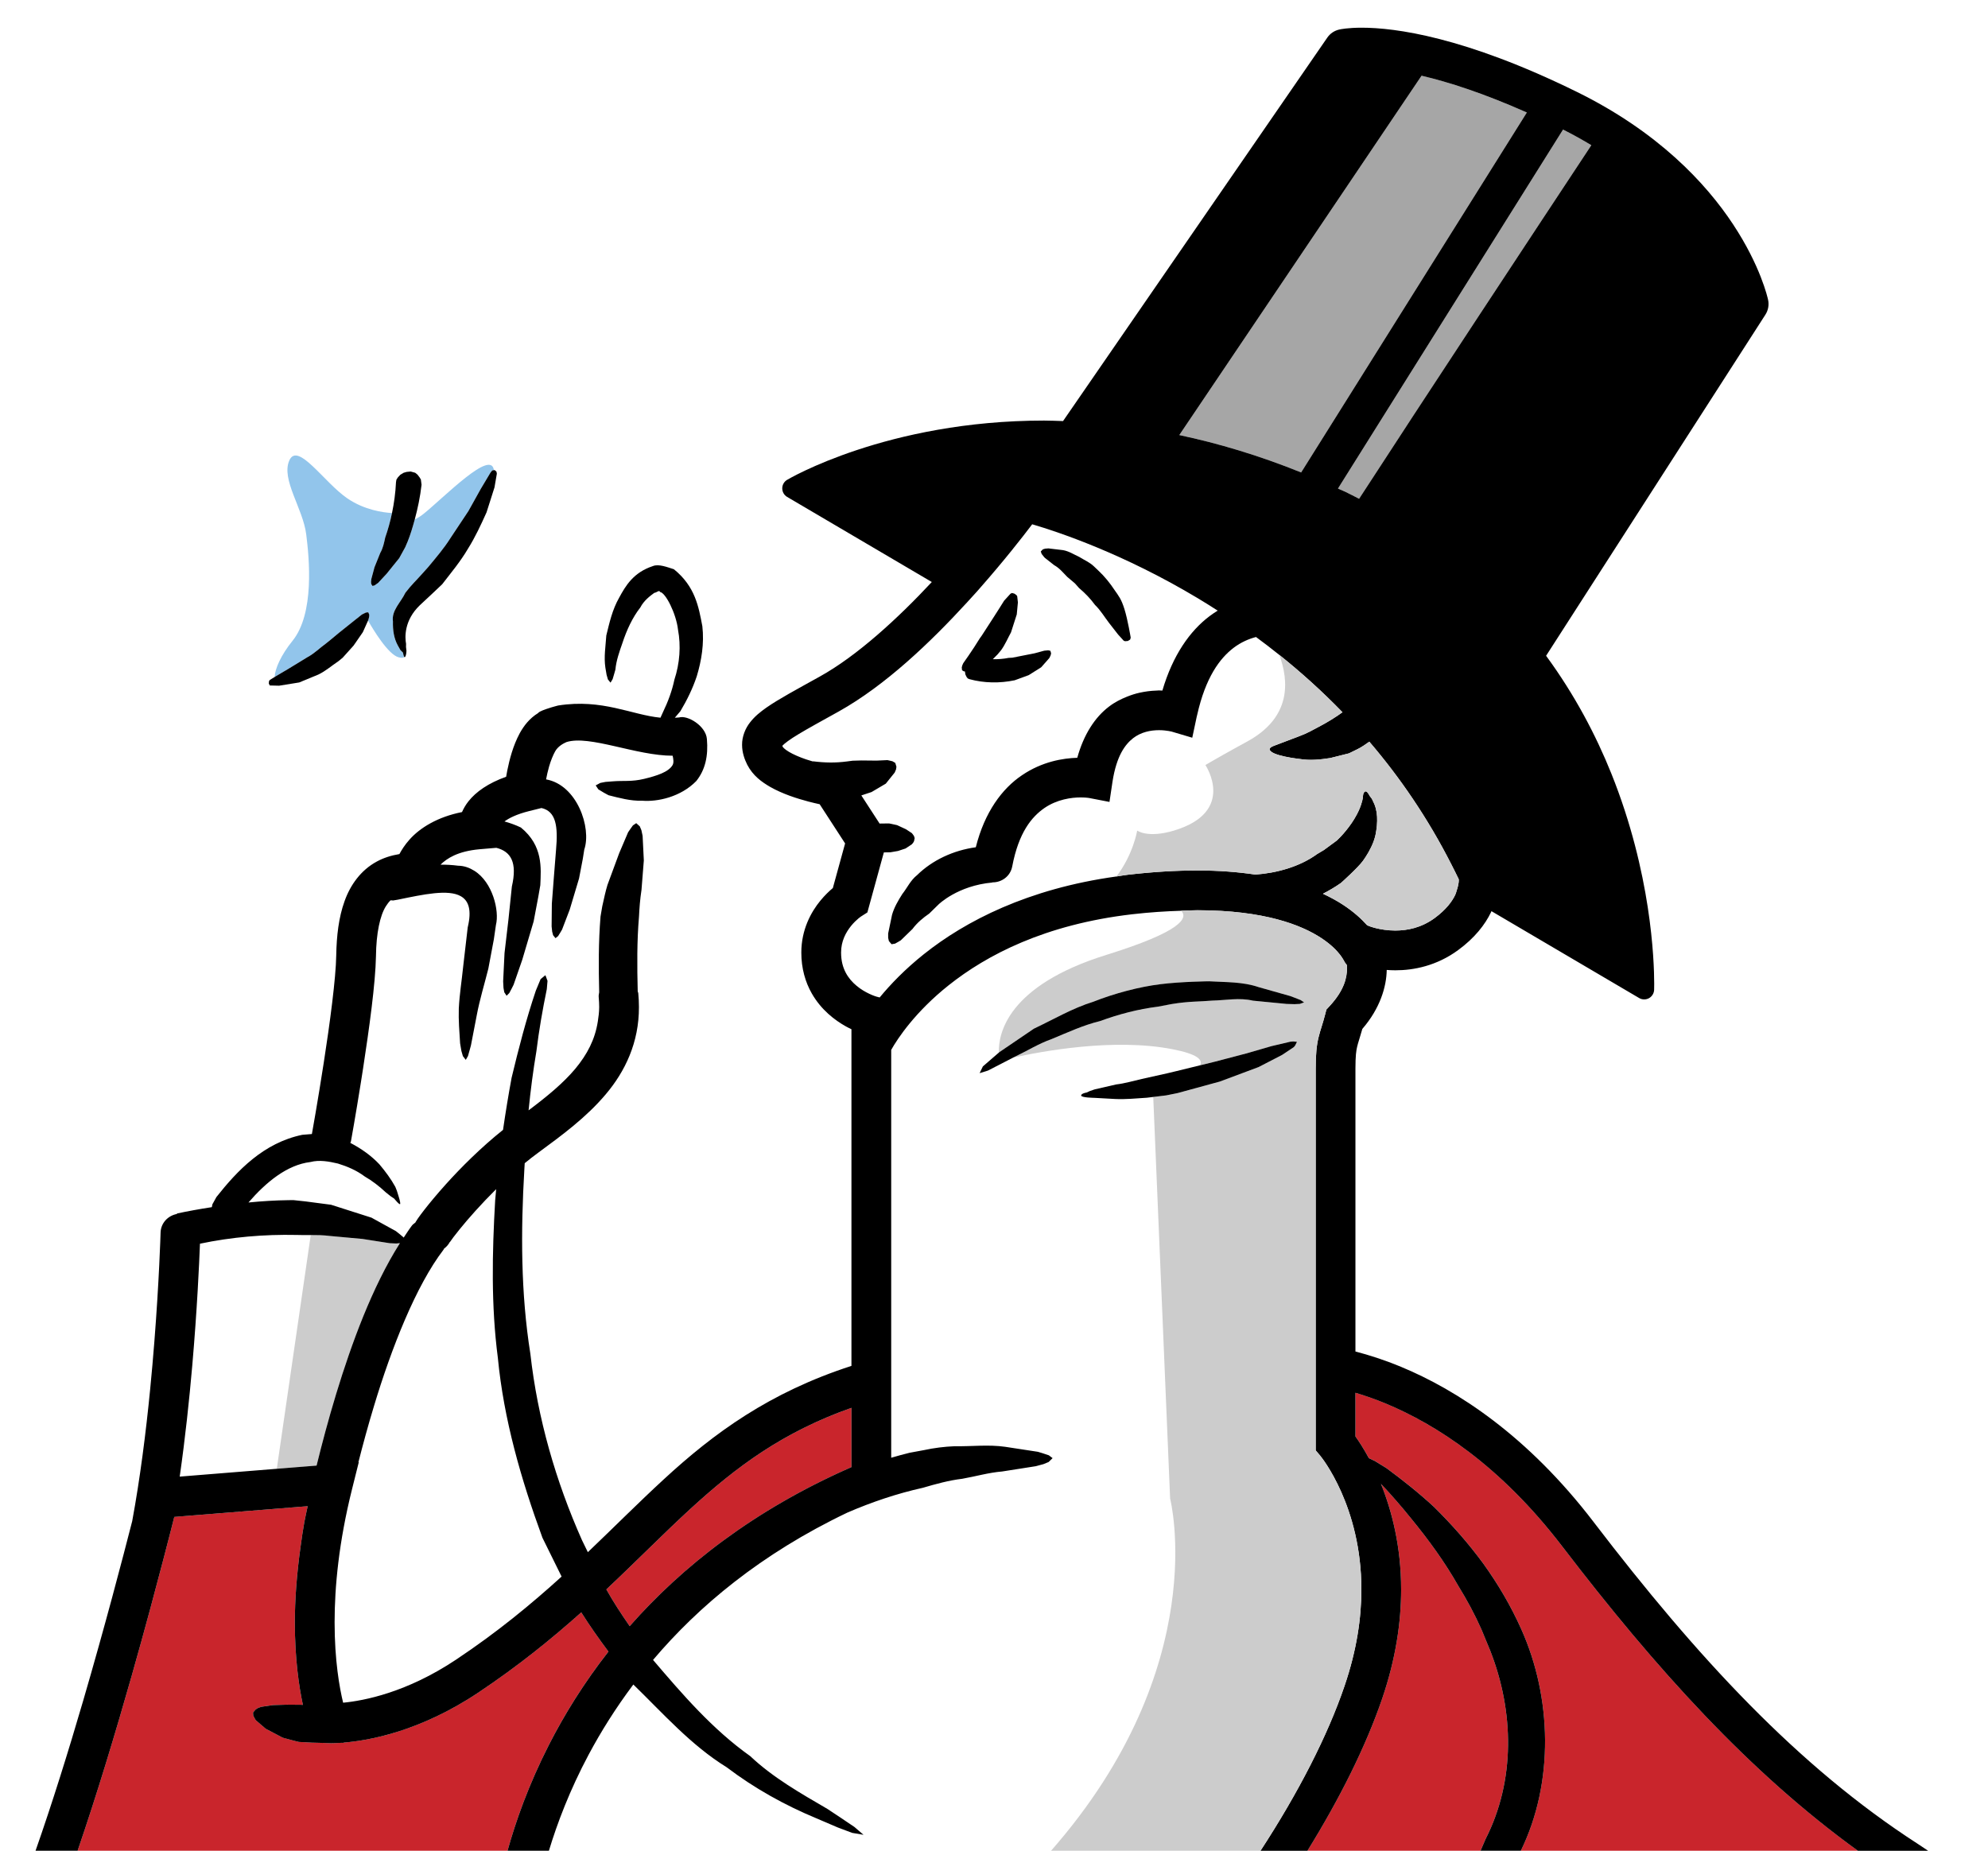 <svg width="605" height="563.295" xmlns="http://www.w3.org/2000/svg" xmlns:svg="http://www.w3.org/2000/svg">
 <g>
   <path d="m96.343,446.071c3.202,-13.085 7.949,-29.973 14.183,-45.381c3.28,-8.061 6.965,-15.709 11.177,-22.325l-1.102,0.109l-1.997,-0.087l-8.295,-1.3l-10.061,-0.921c-1.87,-0.242 -3.774,-0.265 -5.685,-0.259l-10.328,71.135l12.108,-0.971z" fill="#CCCCCC" />
   <path d="m121.847,197.848l-0.785,-1.404c-1.185,-2.161 -1.542,-4.6 -1.479,-7.29c-0.483,-3.363 2.402,-5.792 3.783,-8.732c1.798,-2.382 3.464,-3.904 5.199,-5.877l1.738,-1.939c2.385,-2.883 4.839,-5.722 6.847,-8.93l5.388,-8.104l3.769,-6.766l2.96,-4.96l0.521,-0.656l0.509,-0.086c-0.788,-6.508 -15.018,8.139 -21.324,13.239c-1.053,0.855 -1.939,1.367 -2.748,1.741c-0.633,2.333 -1.306,4.629 -2.172,6.755l-0.728,1.703l-1.836,3.34l-3.82,4.735l-2.578,2.776l-0.475,0.345l-0.636,0.443l-0.627,0.158l-0.386,-0.607l-0.055,-0.616l0.086,-0.854l0.967,-3.608l1.755,-4.361c0.826,-1.436 1.157,-3.047 1.507,-4.681c0.835,-2.379 1.525,-4.871 2.069,-7.463c-2.647,-0.15 -8.363,-0.898 -13.582,-4.456c-7.063,-4.819 -15.087,-17.345 -17.662,-11.562c-2.569,5.777 4.14,14.589 5.135,22.483c0.923,7.264 2.583,24.089 -4.174,32.435c-3.521,4.362 -5.334,8.504 -5.435,11.004l0.552,-0.339l3.766,-2.229l5.699,-3.482c2.08,-1.107 3.763,-2.83 5.67,-4.197l1.444,-1.168l2.422,-2.017l4.14,-3.308l2.848,-2.264l0.532,-0.268l0.719,-0.348l0.688,-0.069l0.319,0.719l-0.043,0.676l-0.236,0.909l-0.095,0.213c1.47,2.586 6.126,10.383 9.336,11.186c0.929,0.233 1.424,0.204 1.692,-0.124c-0.233,-0.288 -0.388,-1.295 -0.388,-1.295l-0.796,-0.8z" fill="#92C5EB" />
   <path d="m358.894,132.417c11.778,2.494 24.166,6.165 37.078,11.378l68.685,-109.557c-13.211,-5.866 -23.799,-9.261 -32.038,-11.194l-73.725,109.373z" fill="#A6A6A6" />
   <path d="m407.18,148.698c0.73,0.337 1.439,0.61 2.176,0.958c1.461,0.693 2.836,1.436 4.252,2.155c19.988,-30.821 52.262,-79.749 70.675,-107.615c-2.698,-1.625 -5.547,-3.219 -8.603,-4.758l-68.5,109.26z" fill="#A6A6A6" />
   <path d="m259.121,446.537l0,-18.044c-20.927,7.393 -34.995,17.923 -48.991,30.731c-8.168,7.497 -16.332,15.823 -25.602,24.534c2.146,3.855 4.586,7.544 7.103,11.186c15.82,-17.98 37.636,-35.329 67.49,-48.407z" fill="#C9252C" />
   <path d="m185.169,502.672c-2.897,-3.884 -5.693,-7.843 -8.274,-11.934c-8.993,8.027 -19.12,16.272 -31.413,24.472c-17.688,11.783 -33.188,14.54 -40.812,15.155l-0.161,0.075c-0.259,0.011 -0.521,0 -0.78,0.006c-1.234,0.08 -2.281,0.12 -2.966,0.12c-0.653,0 -1.044,-0.028 -1.151,-0.034l-0.812,-0.046c-2.612,-0.035 -5.23,-0.127 -7.865,-0.316l-1.583,-0.392l-3.312,-0.897l-5.175,-2.722l-3.038,-2.618l-0.342,-0.587l-0.412,-0.806l-0.058,-0.932l0.826,-0.967l0.734,-0.426l0.935,-0.34l3.596,-0.523l4.146,-0.121l4.157,0.018c0.256,0.018 0.518,0.018 0.774,0.04c-1.197,-5.575 -2.451,-13.987 -2.451,-25.138c0,-6.732 0.549,-14.541 1.758,-23.125c0.337,-2.417 0.668,-4.822 1.13,-7.371c0.282,-1.56 0.682,-3.228 1.016,-4.839l-0.135,0.012l-11.044,0.886l-29.417,2.365c-0.296,1.174 -0.656,2.601 -1.064,4.2c-0.604,2.364 -1.329,5.173 -2.155,8.337c-1.127,4.321 -2.442,9.299 -3.921,14.782c-0.02,0.068 -0.037,0.132 -0.054,0.207c-1.721,6.369 -3.651,13.378 -5.74,20.742c-4.888,17.204 -10.599,36.192 -16.485,53.339l130.832,0c2.503,-8.977 6.415,-20.099 12.584,-32.199c4.642,-9.118 10.586,-18.78 18.132,-28.423z" fill="#C9252C" />
   <path d="m475.461,470.692c-18.976,-24.8 -38.551,-37.183 -53.718,-43.506c-3.325,-1.381 -6.393,-2.428 -9.247,-3.285c0,6.134 0,10.8 0,13.291c1.02,1.416 2.475,3.637 4.08,6.605l1.801,0.852l3.567,2.192c4.972,3.671 9.851,7.538 14.437,11.778c5.386,5.316 10.449,11.024 14.989,17.222c4.477,6.214 8.429,12.9 11.6,20.023c9.298,20.736 10.04,46.583 -0.138,67.43l102.568,0c-33.045,-23.89 -61.503,-55.432 -89.939,-92.602z" fill="#C9252C" />
   <path d="m453.516,502.396l-2.681,-6.49c-2.009,-4.528 -4.391,-8.959 -7.037,-13.233c-4.073,-7.198 -9.011,-13.994 -14.351,-20.507c-2.917,-3.625 -5.984,-7.158 -9.2,-10.57c3.263,8.05 6.151,18.937 6.151,32.204c0,9.868 -1.605,21.02 -5.766,33.206c-4.96,14.488 -12.843,30.294 -22.74,46.29l52.665,0l1.542,-3.573c9.086,-17.844 8.672,-38.811 1.417,-57.327z" fill="#C9252C" />
   <path d="m485.064,463.344c-20.23,-26.474 -41.704,-40.282 -58.678,-47.325c-5.121,-2.123 -9.753,-3.591 -13.891,-4.672c0,-29.547 0,-73.633 0,-86.119c0.012,-3.959 0.225,-5.402 0.529,-6.697c0.254,-1.116 0.835,-2.722 1.571,-5.368c5.415,-6.273 7.337,-12.831 7.423,-17.946c0.84,0.062 1.715,0.098 2.629,0.104c5.541,0.011 12.566,-1.347 19.092,-6.14c5.018,-3.671 8.205,-7.745 10.023,-11.554c0.052,-0.104 0.074,-0.201 0.121,-0.306l44.955,26.445c0.908,0.541 2.054,0.553 2.986,0.046c0.92,-0.512 1.524,-1.478 1.57,-2.537c0,-0.04 0.023,-0.685 0.023,-1.87c-0.012,-7.123 -0.875,-33.66 -13.039,-63.952c-4.701,-11.703 -11.145,-23.971 -19.861,-35.861l66.733,-103.809c0.858,-1.338 1.169,-2.975 0.823,-4.534c-0.114,-0.549 -2.255,-10.239 -10.616,-22.914c-8.347,-12.675 -22.984,-28.288 -47.657,-40.408c-34.15,-16.787 -55.318,-19.497 -65.394,-19.497c-4.165,0 -6.421,0.463 -6.858,0.566c-1.49,0.343 -2.767,1.211 -3.625,2.463l-80.411,116.698c-1.939,-0.058 -3.907,-0.15 -5.794,-0.15c-47.792,0.009 -77.882,17.863 -78.178,18.036c-0.92,0.547 -1.481,1.534 -1.479,2.604c0.003,1.073 0.567,2.057 1.49,2.601l44.023,25.895c-10.251,10.996 -22.708,22.486 -34.184,28.827c-7.141,3.973 -12.265,6.704 -16.114,9.373c-1.925,1.355 -3.591,2.696 -5.006,4.517c-1.413,1.769 -2.475,4.318 -2.437,6.858c0.009,2.322 0.713,4.312 1.58,6.05c1.752,3.364 4.378,5.213 6.951,6.727c3.904,2.209 8.199,3.544 11.654,4.468c1.326,0.348 2.451,0.606 3.429,0.816l7.742,11.931l-3.731,13.579c-1.061,0.887 -2.419,2.164 -3.812,3.861c-2.791,3.4 -5.783,8.78 -5.78,15.766c-0.012,4.822 1.246,9.062 3.17,12.429c2.897,5.08 7.04,8.17 10.34,10.028c0.621,0.352 1.182,0.616 1.743,0.887l0,102.47c-24.952,8.073 -41.882,20.467 -57.176,34.587c-7.664,7.055 -15.049,14.494 -23.044,22.112l-1.781,-3.654c-7.966,-17.905 -13.51,-37.049 -15.714,-56.75c-2.935,-18.453 -2.926,-37.343 -1.83,-56.089c0.029,-0.633 0.078,-1.267 0.112,-1.899c1.355,-1.11 2.722,-2.187 4.105,-3.193c7.23,-5.305 14.658,-10.772 20.556,-17.773c5.892,-6.951 10.144,-15.806 10.101,-26.555c0,-1.381 -0.066,-2.796 -0.201,-4.228c-0.02,-0.201 -0.129,-0.362 -0.17,-0.559c-0.195,-7.664 -0.242,-15.362 0.386,-22.688c0.143,-2.785 0.302,-5.092 0.768,-8.222l0.707,-8.942l-0.371,-7.474l-0.365,-1.712l-0.495,-1.18l-1.079,-0.967l-1.01,0.679l-0.852,1.191l-0.616,0.906l-2.71,6.358l-3.57,9.666c-0.581,1.876 -1.073,4.241 -1.577,6.484l-0.535,3.131c-0.633,7.859 -0.59,15.46 -0.408,23.067c-0.063,0.46 -0.193,0.909 -0.147,1.393c0.101,1.069 0.149,2.1 0.149,3.095c-0.008,1.554 -0.195,2.97 -0.414,4.373c-0.855,5.489 -3.196,9.989 -6.856,14.408c-3.671,4.39 -8.691,8.51 -14.215,12.652c0.006,-0.046 0.009,-0.098 0.015,-0.143c0.595,-5.979 1.369,-11.945 2.368,-17.877c0.782,-6.324 1.87,-12.624 3.159,-18.861l0.219,-2.532l-0.642,-1.72l-1.456,1.186l-1.464,3.527c-2.926,8.688 -5.225,17.566 -7.368,26.508c-0.975,5.26 -1.838,10.547 -2.609,15.853c-6.738,5.392 -12.808,11.462 -17.437,16.605c-2.719,3.026 -4.94,5.714 -6.522,7.745c-0.794,1.018 -1.427,1.87 -1.916,2.571l-0.679,1.048l-0.132,0.247c-0.359,0.3 -0.754,0.535 -1.044,0.921c-0.875,1.15 -1.686,2.434 -2.517,3.677l-0.075,-0.133l-1.272,-1.064l-0.998,-0.788l-7.448,-4.108l-12.296,-3.924l-4.755,-0.621l-3.021,-0.398l-3.708,-0.396c-0.526,-0.006 -1.099,0.017 -1.643,0.022c-3.717,0.046 -7.799,0.288 -12.005,0.702c5.368,-6.197 11.738,-11.456 18.835,-12.313c2.753,-0.708 5.581,-0.195 8.383,0.46c2.779,0.852 5.642,2.043 8.185,3.953c2.272,1.301 4.424,2.98 6.407,4.833l1.456,1.163l1.085,0.725c0,0 1.729,2.163 1.824,1.6c0.095,-0.569 -0.529,-2.434 -0.529,-2.434l-0.492,-1.577l-0.463,-1.168c-1.341,-2.434 -3.006,-4.672 -4.845,-6.858c-2.445,-2.607 -5.48,-4.765 -8.85,-6.525c0.046,-0.172 0.161,-0.311 0.196,-0.494l-0.003,0c0.006,-0.029 1.407,-7.773 3,-17.785c0.228,-1.422 0.458,-2.889 0.688,-4.385c1.859,-12.095 3.769,-25.869 3.921,-34.161c0.078,-7.043 1.24,-12.376 3.015,-15.196c0.458,-0.736 0.926,-1.323 1.436,-1.817l0.78,0.058l1.447,-0.248c7.846,-1.622 15.306,-3.228 19.135,-1.053c2.399,1.363 3.38,4.2 2.109,9.488l-1.404,12.117c-0.42,4.206 -1.082,8.125 -1.309,12.584c-0.112,3.631 0.172,7.095 0.397,10.587l0.397,2.342l0.452,1.56l0.878,1.134l0.667,-1.162l0.521,-1.842l0.38,-1.392l1.801,-9.332c0.843,-4.518 2.318,-9.333 3.492,-14.017l1.68,-8.936l0.636,-4.378c1.096,-4.327 -1.007,-13.004 -6.559,-16.48c-1.438,-0.897 -3.05,-1.53 -4.963,-1.554c-1.852,-0.241 -3.628,-0.334 -5.351,-0.316c1.951,-1.893 5.173,-4.073 11.841,-4.69l2.08,-0.179l3.079,-0.259c4.433,1.122 6.421,4.442 4.721,11.784l-1.033,9.983l-1.2,10.247l-0.42,8.637l0.104,1.968l0.242,1.341l0.705,1.064l0.823,-0.828l0.759,-1.439l0.547,-1.094l2.624,-7.561l3.473,-11.703l1.41,-7.463l0.621,-3.567c0.219,-5.23 0.886,-11.997 -5.917,-17.556c-1.674,-0.805 -3.335,-1.384 -4.989,-1.841c1.335,-0.984 3.593,-2.172 7.44,-3.139l3.823,-0.952c4.439,1.021 5.075,5.558 4.428,12.773l-0.645,8.102l-0.63,8.233l-0.069,6.922l0.17,1.589l0.282,1.099l0.734,0.897l0.791,-0.633l0.702,-1.134l0.509,-0.863l2.327,-6.081l2.831,-9.46l1.139,-5.949l0.454,-2.855c2.256,-6.622 -2.192,-19.684 -11.623,-21.353c0.236,-1.229 0.518,-2.546 0.906,-3.884c0.512,-1.792 1.214,-3.501 1.85,-4.643c0.837,-1.507 2.445,-2.385 3.429,-2.822c7.034,-2.238 21.284,4.172 32.334,4.146c0.21,0.966 0.415,2.111 -0.04,2.879c-1.229,2.08 -4.724,3.214 -8.599,4.157c-3.873,0.947 -6.433,0.483 -9.666,0.771l-2.164,0.167l-1.551,0.305l-1.401,0.754l0.803,1.202l1.731,1.045l1.384,0.748c3.251,0.816 6.749,1.792 10.176,1.663c4.712,0.394 11.77,-1.119 16.525,-5.993c2.728,-3.418 3.674,-7.63 3.222,-12.814c-0.348,-4.005 -5.923,-7.314 -8.453,-6.531c-0.44,0.072 -0.869,0.04 -1.306,0.081l1.697,-1.991c1.98,-3.326 3.714,-6.827 4.977,-10.613c1.453,-4.81 2.301,-9.969 1.703,-15.242c-1.133,-5.935 -2.155,-12.071 -8.66,-17.345c-2.017,-0.633 -4.626,-1.683 -6.384,-0.967c-5.958,1.953 -8.32,6.024 -10.265,9.603c-2.106,3.691 -2.969,7.65 -3.921,11.522c-0.216,3.317 -0.773,6.519 -0.282,9.793l0.365,2.164l0.406,1.418l0.797,0.987l0.639,-1.073l0.492,-1.66l0.351,-1.237c0.262,-2.799 1.223,-5.466 2.132,-8.072c1.283,-3.921 3.062,-7.8 5.452,-10.838c1.096,-2.132 2.983,-3.518 4.267,-4.462c0.704,-0.04 1.536,-1.001 1.729,-0.256c1.663,0.152 4.922,6.556 5.475,11.481c0.915,4.885 0.552,10.193 -1.107,15.234c-0.688,3.32 -1.922,6.64 -3.438,9.79l-0.794,1.758c-8.778,-0.849 -17.642,-5.823 -31.106,-3.72c0,0 -3.59,0.88 -5.48,1.824c-0.409,0.205 -0.578,0.354 -0.636,0.478c-2.667,1.634 -4.35,3.898 -5.576,6.091c-2.097,3.884 -3.136,8.049 -3.823,11.401c-0.135,0.682 -0.242,1.298 -0.342,1.896c-5.438,1.939 -9.192,4.586 -11.476,7.486c-0.892,1.125 -1.485,2.215 -1.959,3.266c-7.474,1.479 -12.831,4.83 -15.961,8.363c-1.427,1.588 -2.356,3.072 -3.087,4.419c-2.474,0.408 -4.807,1.139 -6.907,2.29c-4.845,2.623 -8.039,7.135 -9.785,12.049c-1.784,4.954 -2.425,10.489 -2.535,16.548c-0.095,6.801 -1.939,20.702 -3.78,32.515c-0.915,5.933 -1.827,11.41 -2.506,15.393c-0.659,3.866 -1.09,6.26 -1.119,6.415l-2.917,0.236c-11.816,2.451 -19.785,10.909 -26.137,18.941l-1.223,2.21l-0.173,0.868c-3.769,0.581 -7.399,1.237 -10.613,1.934l-0.026,0.143c-2.736,0.519 -4.876,2.768 -4.957,5.668c0,0 -0.029,1.036 -0.104,2.975c-0.259,6.801 -1.07,24.472 -3.079,44.817c-1.271,12.969 -3.055,27.043 -5.452,40.019c-2.848,11.139 -8.323,32.055 -14.92,54.65c-4.471,15.317 -9.482,31.388 -14.5,45.681l6.418,0l6.384,0c5.886,-17.147 11.597,-36.135 16.485,-53.339c2.089,-7.364 4.019,-14.373 5.74,-20.742c0.017,-0.075 0.034,-0.139 0.054,-0.207c1.479,-5.483 2.794,-10.461 3.921,-14.782c0.826,-3.164 1.551,-5.973 2.155,-8.337c0.409,-1.6 0.769,-3.026 1.064,-4.2l29.417,-2.365l11.044,-0.886l0.135,-0.012c-0.333,1.611 -0.733,3.279 -1.016,4.839c-0.463,2.549 -0.794,4.954 -1.13,7.371c-1.209,8.584 -1.758,16.393 -1.758,23.125c0,11.15 1.254,19.563 2.451,25.138c-0.256,-0.023 -0.518,-0.023 -0.774,-0.04l-4.157,-0.018l-4.146,0.121l-3.596,0.523l-0.935,0.34l-0.734,0.426l-0.826,0.967l0.058,0.932l0.412,0.806l0.342,0.587l3.038,2.618l5.175,2.722l3.312,0.897l1.583,0.392c2.635,0.189 5.253,0.281 7.865,0.316l0.812,0.046c0.106,0.006 0.498,0.034 1.151,0.034c0.685,0 1.732,-0.04 2.966,-0.12c0.259,-0.006 0.521,0.005 0.78,-0.006l0.161,-0.075c7.624,-0.615 23.125,-3.372 40.812,-15.155c12.293,-8.199 22.42,-16.444 31.413,-24.472c2.581,4.091 5.377,8.05 8.274,11.934c-7.546,9.644 -13.49,19.305 -18.133,28.424c-6.168,12.101 -10.081,23.223 -12.584,32.199l6.283,0l2.238,0l4.074,0c2.535,-8.378 6.344,-18.47 12.109,-29.281c3.691,-6.911 8.173,-14.103 13.587,-21.318c9.129,8.878 17.552,18.487 28.401,25.185c8.461,6.416 17.622,11.514 27.351,15.559l6.453,2.762l4.39,1.651l3.453,0.587l-2.753,-2.376l-4.681,-3.153l-3.556,-2.353c-8.263,-4.821 -16.543,-9.511 -23.499,-16.076c-11.467,-8.148 -20.602,-18.769 -29.561,-29.27c13.818,-16.324 32.826,-32.279 59.136,-44.841c7.397,-3.205 15.098,-5.8 22.967,-7.549c3.936,-1.15 7.897,-2.256 11.977,-2.744c4.031,-0.702 8.061,-1.888 12.169,-2.222l10.225,-1.605l2.325,-0.627l1.583,-0.65l1.208,-1.18l-1.145,-0.862l-1.881,-0.628l-1.45,-0.437l-9.971,-1.525c-5.109,-0.73 -10.182,-0.08 -15.363,-0.172c-3.147,0.126 -6.257,0.517 -9.321,1.179l-4.39,0.811c-1.881,0.443 -3.731,0.995 -5.593,1.514l0,-18.85l0,-6.243l0,-6.243l0,-92.805c1.988,-3.533 7.357,-11.611 17.492,-19.667c11.542,-9.177 29.235,-18.504 55.824,-21.605c5.443,-0.627 10.305,-0.921 14.896,-1.07c1.651,-0.052 3.395,-0.155 4.937,-0.155c20.467,0.012 31.71,4.511 37.734,8.47c3.026,1.991 4.775,3.866 5.754,5.138c0.482,0.639 0.782,1.122 0.932,1.393l0.121,0.23l0.023,-0.012c0.235,0.553 0.58,1.018 0.949,1.462c0.022,0.316 0.062,0.599 0.062,0.943c-0.045,2.808 -0.765,6.611 -5.241,11.479l-1.042,1.121l-0.385,1.491c-0.771,3.009 -1.387,4.471 -1.997,6.933c-0.604,2.463 -0.874,5.214 -0.874,9.546c0,12.158 0,54.288 0,83.771c0,2.111 0,4.143 0,6.104c0,2.129 0,4.172 0,6.088c0,10.823 0,18.032 0,18.032l0,2.216l1.421,1.674l-0.006,0.006c0.322,0.368 12.509,15.397 12.485,40.68c0,8.568 -1.381,18.344 -5.115,29.293c-5.172,15.231 -14.12,32.613 -25.587,50.203l7.215,0l7.077,0c9.897,-15.996 17.78,-31.802 22.74,-46.29c4.16,-12.186 5.766,-23.338 5.766,-33.206c0,-13.267 -2.889,-24.154 -6.151,-32.204c3.216,3.412 6.283,6.945 9.2,10.57c5.34,6.513 10.277,13.309 14.351,20.507c2.646,4.274 5.028,8.705 7.037,13.233l2.681,6.49c7.256,18.517 7.67,39.483 -1.415,57.326l-1.542,3.573l12.273,0c10.178,-20.847 9.436,-46.693 0.138,-67.43c-3.171,-7.123 -7.123,-13.81 -11.6,-20.023c-4.54,-6.197 -9.603,-11.905 -14.989,-17.222c-4.586,-4.24 -9.465,-8.107 -14.437,-11.778l-3.567,-2.192l-1.801,-0.852c-1.605,-2.969 -3.061,-5.19 -4.08,-6.605c0,-2.491 0,-7.157 0,-13.291c2.854,0.857 5.922,1.904 9.247,3.285c15.167,6.323 34.742,18.706 53.718,43.506c28.437,37.17 56.895,68.712 89.939,92.603l10.628,0l10.748,0c-1.059,-0.708 -2.071,-1.404 -3.223,-2.147c-36.336,-23.462 -67.155,-56.835 -98.491,-97.808zm-203.897,-172.939c-5.757,4.598 -10.127,9.148 -13.464,13.188l-0.998,-0.265l0.008,0.006l-0.008,-0.006c-0.386,-0.098 -3.461,-1.128 -6.016,-3.285c-1.294,-1.07 -2.462,-2.382 -3.303,-3.982c-0.84,-1.605 -1.415,-3.521 -1.424,-6.146c0.003,-3.452 1.43,-6.104 3.055,-8.119c0.803,-0.983 1.634,-1.761 2.221,-2.249l0.667,-0.519l0.092,-0.062l1.968,-1.255l5.015,-18.269l1.994,-0.034l2.314,-0.403l2.301,-0.759l1.884,-1.249l0.42,-0.483l0.276,-0.506l0.19,-0.921l-0.224,-0.668l-0.354,-0.491l-0.268,-0.343l-1.795,-1.186l-2.719,-1.26l-1.648,-0.359l-0.78,-0.155l-2.888,0.034l-5.556,-8.559l3.11,-1.03l4.336,-2.558l2.713,-3.386l0.403,-0.953l0.118,-0.817l-0.351,-1.151l-0.852,-0.501l-0.895,-0.213l-0.642,-0.138l-3.323,0.15l-4.618,-0.046l-2.658,0.075l-1.7,0.224c-3.49,0.463 -6.721,0.412 -10.311,-0.04l-0.109,0.04c-0.69,-0.201 -1.378,-0.403 -2.077,-0.642c-1.945,-0.665 -3.852,-1.484 -5.184,-2.287c-0.667,-0.397 -1.186,-0.786 -1.49,-1.073l-0.313,-0.333l-0.055,-0.069l-0.15,-0.362c0.561,-0.624 2.247,-1.942 5.029,-3.596c2.931,-1.77 7.003,-3.99 12.158,-6.856c14.21,-7.938 27.941,-21.094 38.971,-33.125c0.705,-0.765 1.401,-1.528 2.08,-2.284c0.351,-0.389 0.728,-0.791 1.07,-1.177c0.342,-0.386 0.647,-0.745 0.981,-1.128c7.169,-8.145 12.739,-15.265 15.754,-19.252c7.992,2.342 27.769,8.95 50.335,22.469c2.02,1.208 4.062,2.488 6.116,3.809c-0.817,0.506 -1.634,1.05 -2.445,1.66c-6.001,4.514 -11.197,11.856 -14.391,22.679c-0.345,-0.012 -0.645,-0.049 -1.019,-0.049c-0.311,0 -0.685,0.049 -1.013,0.06c-1.496,0.049 -3.136,0.253 -4.885,0.636c-1.266,0.276 -2.561,0.69 -3.884,1.223c-1.83,0.736 -3.671,1.645 -5.46,3.018c-4.258,3.237 -7.67,8.467 -9.632,15.564c-4.344,0.135 -10.662,1.13 -16.824,5.311c-6.036,4.054 -11.37,11.2 -14.06,21.925c-6.827,0.927 -13.237,3.931 -17.872,8.482c-2.017,1.594 -2.992,3.861 -4.491,5.748c-1.306,2.049 -2.485,4.092 -3.127,6.33l-1.18,5.667l0,1.341l0.219,0.978l0.814,0.966l1.073,-0.184l1.013,-0.569l0.733,-0.443l3.544,-3.44c1.427,-1.922 3.245,-3.418 5.109,-4.701l2.825,-2.768c0,0 5.789,-5.726 16.37,-6.675l-0.023,-0.052c2.906,0.052 5.523,-1.888 6.076,-4.839c1.974,-10.38 5.927,-15.087 9.782,-17.772c3.873,-2.661 8.269,-3.245 11.088,-3.239c0.875,0 1.582,0.055 2.031,0.104l0.483,0.064l0.069,0.012l6.145,1.188l0.932,-6.231c1.231,-7.843 3.844,-11.275 6.26,-13.171c2.434,-1.884 5.363,-2.434 7.883,-2.437c1.203,0 2.256,0.129 2.963,0.253l0.777,0.158l0.144,0.035l6.237,1.85l0.144,-0.679l0.662,-3.119l0.552,-2.604c0.041,-0.181 0.086,-0.331 0.127,-0.506c2.566,-11.476 6.904,-17.265 11.105,-20.458c2.232,-1.692 4.562,-2.693 6.807,-3.289c2.359,1.735 4.718,3.544 7.077,5.435c6.508,5.205 12.975,11.004 19.241,17.469c-2.157,1.551 -4.551,3.047 -7.197,4.428c-1.898,0.996 -3.447,1.951 -6.284,2.992l-7.44,2.819c0,0 -1.335,0.48 -1.254,1.053c0.282,1.985 9.165,2.929 9.165,2.929c3.05,0.506 6.105,0.219 9.298,-0.285l5.668,-1.419l2.561,-1.251c1.295,-0.624 2.469,-1.479 3.653,-2.304c9.241,10.794 17.78,23.205 24.989,37.401c0.748,1.473 1.496,2.939 2.215,4.453l0.018,0.351c0,0.006 0,0.012 0,0.018c0,0.696 -0.207,1.824 -0.65,3.13c-0.144,0.432 -0.213,0.806 -0.443,1.295c-0.949,1.962 -2.681,4.397 -6.26,7.043c-4.068,2.957 -8.245,3.78 -11.945,3.792c-2.336,0 -4.418,-0.357 -5.857,-0.708c-0.719,-0.179 -1.277,-0.356 -1.628,-0.472l-0.368,-0.127l-0.012,-0.006l-0.035,-0.012l0.035,0.012l-0.73,-0.299c-1.721,-1.934 -4.08,-4.103 -7.302,-6.214c-1.773,-1.169 -3.85,-2.302 -6.14,-3.378c1.887,-0.979 3.734,-2.049 5.501,-3.303c0,0 5.196,-4.644 6.709,-6.761c1.03,-1.444 2.308,-3.487 3.159,-5.754c0.367,-0.984 0.656,-1.997 0.788,-3.05c0.011,-0.092 0.046,-0.179 0.058,-0.27c0.172,-1.032 0.253,-2.042 0.275,-3.041c0.035,-1.723 -0.166,-3.406 -0.828,-5.064l-0.771,-1.648l-0.742,-0.98c0,0 -0.707,-1.603 -1.369,-1.226c-0.662,0.377 -0.615,1.723 -0.615,1.723s-0.156,1.539 -1.209,3.938c-0.351,0.797 -0.84,1.712 -1.421,2.676c-0.472,0.791 -1.047,1.629 -1.709,2.503c-0.977,1.298 -2.123,2.647 -3.597,4.048l-3.958,2.912l-1.997,1.185c-5.374,3.919 -12.359,5.806 -18.838,6.277c-5.219,-0.771 -11.03,-1.254 -17.682,-1.248c-6.358,0 -13.395,0.402 -21.226,1.311c-1.174,0.139 -2.244,0.352 -3.383,0.513c-26.932,3.722 -45.975,13.579 -58.587,23.642zm112.301,-96.639l-0.023,-0.006l0.023,0.006zm20.139,-41.955c-1.416,-0.719 -2.791,-1.461 -4.252,-2.155c-0.736,-0.348 -1.445,-0.622 -2.176,-0.958l68.5,-109.261c3.056,1.539 5.904,3.133 8.603,4.758c-18.413,27.867 -50.686,76.795 -70.675,107.616zm-17.635,-8.015c-12.912,-5.213 -25.3,-8.884 -37.078,-11.378l73.725,-109.373c8.239,1.933 18.827,5.328 32.038,11.194l-68.685,109.557zm-244.463,269.483c1.795,18.735 7.062,36.998 13.57,54.76l5.829,11.813c-9.203,8.349 -19.465,16.853 -32.135,25.294c-15.024,10.017 -28.002,12.485 -34.351,13.096c-1.107,-4.563 -2.595,-12.843 -2.595,-24.482c0,-10.761 1.271,-24.374 5.316,-40.554l2.042,-8.171l-0.112,0.012c1.364,-5.368 2.946,-11.197 4.773,-17.216c5.296,-17.555 12.73,-36.503 21.143,-47.492c0.072,-0.093 0.083,-0.213 0.149,-0.306c0.728,-0.546 1.332,-1.214 1.755,-2.025l0.04,0.023l0.034,-0.058c0.282,-0.449 1.41,-1.985 2.981,-3.907c2.558,-3.158 6.473,-7.601 11.05,-12.135c-0.098,1.14 -0.225,2.272 -0.308,3.412c-0.916,15.905 -1.261,31.993 0.819,47.936zm-92.984,2.181c1.467,-16.968 2.104,-30.99 2.328,-36.923c9.632,-2.025 19.575,-2.871 29.331,-2.664c1.447,0.058 2.917,0.035 4.381,0.035c1.911,-0.006 3.815,0.017 5.685,0.259l10.061,0.921l8.295,1.3l1.997,0.087l1.102,-0.109c-4.211,6.616 -7.897,14.264 -11.177,22.325c-6.234,15.408 -10.981,32.296 -14.183,45.381l-12.106,0.972l-29.549,2.383c1.666,-11.648 2.915,-23.368 3.835,-33.967zm78.731,-38.356l-1.14,-0.38l1.14,0.38zm-0.311,0.83l-0.872,-0.472l0.872,0.472zm0.228,-0.414c-0.021,0.052 -0.052,0.144 -0.069,0.178c0.017,-0.035 0.048,-0.127 0.069,-0.178zm-36.894,140.941l-0.038,0.679l0.038,-0.679zm84.248,-34.702c9.27,-8.711 17.434,-17.037 25.602,-24.534c13.996,-12.809 28.064,-23.338 48.991,-30.731l0,18.044c-29.854,13.078 -51.67,30.427 -67.49,48.407c-2.517,-3.642 -4.957,-7.331 -7.103,-11.186z" />
   <path d="m414.303,483.799c0.023,-25.282 -12.163,-40.311 -12.485,-40.68l0.006,-0.006l-1.421,-1.674l0,-2.216c0,0 0,-7.209 0,-18.032c0,-1.916 0,-3.959 0,-6.088c0,-1.962 0,-3.993 0,-6.104c0,-29.483 0,-71.613 0,-83.771c0,-4.332 0.27,-7.083 0.874,-9.546c0.61,-2.462 1.226,-3.924 1.997,-6.933l0.385,-1.491l1.042,-1.121c4.477,-4.868 5.196,-8.672 5.241,-11.479c0,-0.345 -0.04,-0.627 -0.062,-0.943c-0.369,-0.443 -0.714,-0.909 -0.949,-1.462l-0.023,0.012l-0.121,-0.23c-0.149,-0.271 -0.449,-0.754 -0.932,-1.393c-0.978,-1.271 -2.727,-3.146 -5.754,-5.138c-6.024,-3.959 -17.268,-8.458 -37.734,-8.47c-1.542,0 -3.286,0.103 -4.937,0.155c2.244,2.209 0.138,6.329 -22.716,13.435c-30.122,9.367 -32.906,23.977 -32.745,29.753l0.201,-0.173l10.478,-7.117c5.955,-2.808 11.698,-6.226 18.05,-8.188c6.577,-2.601 14.034,-4.552 20.432,-5.346c6.416,-0.8 14.851,-0.886 14.851,-0.886c5.104,0.31 10.19,0.109 15.093,1.789l9.615,2.716l1.369,0.517l1.784,0.702l1.03,0.702l-1.312,0.46l-1.628,0.075l-2.377,-0.069l-10.265,-0.995c-4.062,-0.978 -8.269,-0.109 -12.388,-0.017c-4.108,0.363 -6.899,0.161 -12.308,1.048l-4.16,0.788c-6.047,0.76 -11.916,2.29 -17.659,4.396c-5.098,1.237 -9.85,3.458 -14.713,5.467c-3.936,1.387 -7.457,3.602 -11.237,5.392l-0.535,0.275c8.827,-1.968 30.657,-6.019 48.408,-2.595c7.641,1.468 9.442,3.229 8.533,4.92l4.2,-1.03l9.782,-2.566l7.687,-2.227l5.789,-1.363l0.863,-0.069l1.145,0.104l-0.54,1.11l-0.392,0.495l-3.567,2.376l-7.169,3.706l-11.79,4.407l-12.895,3.521l-3.441,0.691l-3.941,0.477l3.119,74.185l0.253,6.054l0.253,6.053l1.513,35.956c0,0 13.107,50.899 -36.232,107.178l63.736,0c11.467,-17.59 20.415,-34.973 25.587,-50.203c3.731,-10.95 5.112,-20.726 5.112,-29.294z" fill="#CCCCCC" />
   <path d="m379.602,225.665c-0.299,0.161 -0.546,0.299 -0.829,0.455c-1.11,0.607 -2.135,1.171 -3.084,1.697c-1.133,0.63 -2.152,1.197 -3.061,1.706c-3.913,2.198 -5.794,3.323 -5.794,3.323s9.592,14.216 -9.58,19.955c-7.986,2.391 -11.174,0 -11.174,0s-1.22,7.315 -6.324,13.962c1.139,-0.161 2.209,-0.374 3.383,-0.513c7.831,-0.909 14.868,-1.311 21.226,-1.311c6.651,-0.006 12.463,0.477 17.682,1.248c6.479,-0.472 13.464,-2.358 18.838,-6.277l1.997,-1.185l3.958,-2.912c1.474,-1.4 2.619,-2.75 3.597,-4.048c0.662,-0.874 1.237,-1.712 1.709,-2.503c0.581,-0.964 1.07,-1.879 1.421,-2.676c1.053,-2.399 1.209,-3.938 1.209,-3.938s-0.047,-1.346 0.615,-1.723c0.662,-0.377 1.369,1.226 1.369,1.226l0.742,0.98l0.771,1.648c0.662,1.657 0.863,3.341 0.828,5.064c-0.022,0.999 -0.104,2.009 -0.275,3.041c-0.012,0.092 -0.047,0.179 -0.058,0.27c-0.132,1.053 -0.421,2.065 -0.788,3.05c-0.852,2.267 -2.129,4.31 -3.159,5.754c-1.513,2.117 -6.709,6.761 -6.709,6.761c-1.767,1.254 -3.614,2.324 -5.501,3.303c2.29,1.076 4.367,2.209 6.14,3.378c3.222,2.111 5.581,4.28 7.302,6.214l0.73,0.299l0.012,0.006l0.368,0.127c0.351,0.115 0.909,0.293 1.628,0.472c1.44,0.351 3.522,0.708 5.857,0.708c3.7,-0.012 7.877,-0.835 11.945,-3.792c3.579,-2.646 5.31,-5.081 6.26,-7.043c0.231,-0.489 0.3,-0.863 0.443,-1.295c0.443,-1.306 0.65,-2.434 0.65,-3.13c0,-0.006 0,-0.012 0,-0.018l-0.018,-0.351c-0.719,-1.514 -1.467,-2.98 -2.215,-4.453c-7.209,-14.195 -15.748,-26.606 -24.989,-37.401c-1.185,0.826 -2.358,1.68 -3.653,2.304l-2.561,1.251l-5.668,1.419c-3.193,0.503 -6.249,0.791 -9.298,0.285c0,0 -8.884,-0.943 -9.165,-2.929c-0.081,-0.572 1.254,-1.053 1.254,-1.053l7.44,-2.819c2.837,-1.042 4.385,-1.997 6.284,-2.992c2.647,-1.381 5.04,-2.877 7.197,-4.428c-6.266,-6.464 -12.733,-12.264 -19.241,-17.469c2.993,8.059 3.666,19.051 -9.711,26.353z" fill="#CCCCCC" />
   <path d="m137.173,377.52c-0.021,0.052 -0.052,0.144 -0.069,0.178" stroke-linejoin="round" stroke-linecap="round" stroke-width="0" stroke="#000000" fill="none" />
   <path d="m293.305,204.327l0.354,0.035l0,0.003l0.126,0.895l0.362,0.765l0.368,0.469l0.512,0.218c4.416,1.217 9.227,1.283 13.772,0.337l4.264,-1.562l3.792,-2.388l2.468,-2.793l0.391,-0.783l0.167,-0.647l-0.121,-0.446l-0.092,-0.345l-0.65,-0.149l-0.086,0.006l-0.61,0.052l-0.524,0.049l-2.94,0.797l-4.275,0.84l-2.468,0.492l-1.18,0.063c-1.577,0.316 -3.188,0.44 -4.804,0.405l1.439,-1.447l1.076,-1.28c1.26,-1.738 2.031,-3.634 3.032,-5.452l0.305,-0.958l0.949,-2.952l0.495,-1.548l0.15,-1.582l0.196,-2.074l-0.213,-1.876l-0.225,-0.339l-0.662,-0.463l-0.713,-0.181l-0.449,0.219l-1.934,2.123l-0.109,0.176l-1.611,2.56l-0.144,0.225l-1.49,2.325l-0.829,1.286l-2.604,4.028l-0.633,0.883l-1.686,2.67l-1.772,2.644l-1.562,2.235l-0.299,0.682l-0.149,0.599l0.086,0.86l0.53,0.324z" />
   <path d="m317.528,169.268l0.415,0.492l2.906,2.287c1.548,0.826 2.716,2.296 3.936,3.53l2.359,1.994l1.231,1.395c1.795,1.519 3.447,3.199 4.862,5.15c1.646,1.576 2.814,3.567 4.217,5.403l2.802,3.596l1.698,1.87l0.426,0.181l0.852,-0.072l0.696,-0.423l0.179,-0.595c0,0 -0.909,-5.501 -1.899,-8.66c-0.984,-3.162 -1.749,-3.985 -3.003,-5.809c-1.416,-2.141 -3.032,-4.154 -4.96,-5.955l-1.323,-1.26c-1.277,-1.246 -3.009,-1.959 -4.511,-2.906c-1.64,-0.745 -3.119,-1.738 -4.937,-2.048l-4.407,-0.526l-1.001,0.078l-0.696,0.213l-0.628,0.639l0.259,0.748l0.527,0.678z" />
   <path d="m150.522,143.065l-0.225,0.038l-0.509,0.086l-0.521,0.656l-2.96,4.96l-3.769,6.766l-5.388,8.104c-2.008,3.208 -4.462,6.047 -6.847,8.93l-1.738,1.939c-1.735,1.974 -3.4,3.496 -5.199,5.877c-1.381,2.94 -4.267,5.369 -3.783,8.732c-0.063,2.69 0.294,5.129 1.479,7.29l0.785,1.404l0.8,0.8c0,0 0.155,1.007 0.388,1.295c0.083,0.098 0.173,0.118 0.271,-0.029c0.377,-0.567 0.389,-1.841 0.389,-1.841l-0.138,-1.183l0.023,-0.92c-0.371,-1.939 -0.653,-7.109 4.183,-11.752l4.252,-3.97l2.555,-2.425c2.721,-3.527 5.59,-6.954 7.828,-10.783c2.224,-3.539 3.973,-7.331 5.673,-11.105l2.417,-7.595l0.716,-4.163l-0.115,-0.616l-0.567,-0.495z" />
   <path d="m112.339,187.758l0.043,-0.676l-0.319,-0.719l-0.688,0.069l-0.719,0.348l-0.532,0.268l-2.848,2.264l-4.14,3.308l-2.422,2.017l-1.444,1.168c-1.908,1.367 -3.59,3.09 -5.67,4.197l-5.699,3.482l-3.766,2.229l-0.552,0.339l-1.47,0.903l-0.236,0.342l-0.075,0.714l0.285,0.621l2.857,0.069l6.128,-0.99l5.785,-2.391c2.23,-1.056 4.054,-2.699 6.099,-4.051l1.324,-1.079l3.334,-3.711l2.816,-4.077l1.579,-3.524l0.095,-0.213l0.235,-0.907z" />
   <path d="m115.722,168.293l-1.755,4.361l-0.967,3.608l-0.086,0.854l0.055,0.616l0.386,0.607l0.627,-0.158l0.636,-0.443l0.475,-0.345l2.578,-2.776l3.82,-4.735l1.836,-3.34l0.728,-1.703c0.866,-2.127 1.539,-4.422 2.172,-6.755c0.903,-3.331 1.643,-6.807 2.065,-10.553l-0.21,-1.594l-0.383,-0.633l-0.647,-0.849l-0.699,-0.561l-1.367,-0.383l-1.237,0.121l-0.941,0.273l-0.97,0.59l-0.768,0.823l-0.434,0.679l-0.124,0.771c-0.158,3.294 -0.587,6.407 -1.214,9.382c-0.544,2.592 -1.234,5.083 -2.069,7.463c-0.35,1.633 -0.681,3.244 -1.507,4.68z" />
   <path d="m298.118,326.632l2.529,-0.782l7.641,-3.937l0.535,-0.275c3.78,-1.79 7.302,-4.005 11.237,-5.392c4.862,-2.009 9.615,-4.229 14.713,-5.467c5.743,-2.105 11.611,-3.636 17.659,-4.396l4.16,-0.788c5.409,-0.887 8.199,-0.685 12.308,-1.048c4.12,-0.092 8.326,-0.961 12.388,0.017l10.265,0.995l2.377,0.069l1.628,-0.075l1.312,-0.46l-1.03,-0.702l-1.784,-0.702l-1.369,-0.517l-9.615,-2.716c-4.902,-1.68 -9.989,-1.479 -15.093,-1.789c0,0 -8.435,0.086 -14.851,0.886c-6.398,0.794 -13.855,2.745 -20.432,5.346c-6.352,1.962 -12.095,5.38 -18.05,8.188l-10.478,7.117l-0.201,0.173l-4.853,4.194l-0.996,2.061z" />
   <path d="m355.337,326.644l-7.819,1.743c-2.595,0.581 -5.196,1.375 -7.854,1.68l-6.507,1.496l-1.45,0.489l-0.984,0.46c0,0 -1.697,0.26 -1.697,0.921c0,0.662 3.953,0.708 3.953,0.708l6.381,0.351c3.245,0.155 6.438,-0.184 9.672,-0.385l1.927,-0.236l3.941,-0.477l3.441,-0.691l12.895,-3.521l11.79,-4.407l7.169,-3.706l3.567,-2.376l0.392,-0.495l0.54,-1.11l-1.145,-0.104l-0.863,0.069l-5.789,1.363l-7.687,2.227l-9.782,2.566l-4.2,1.03l-7.221,1.767l-2.67,0.638z" />
  </g>
</svg>